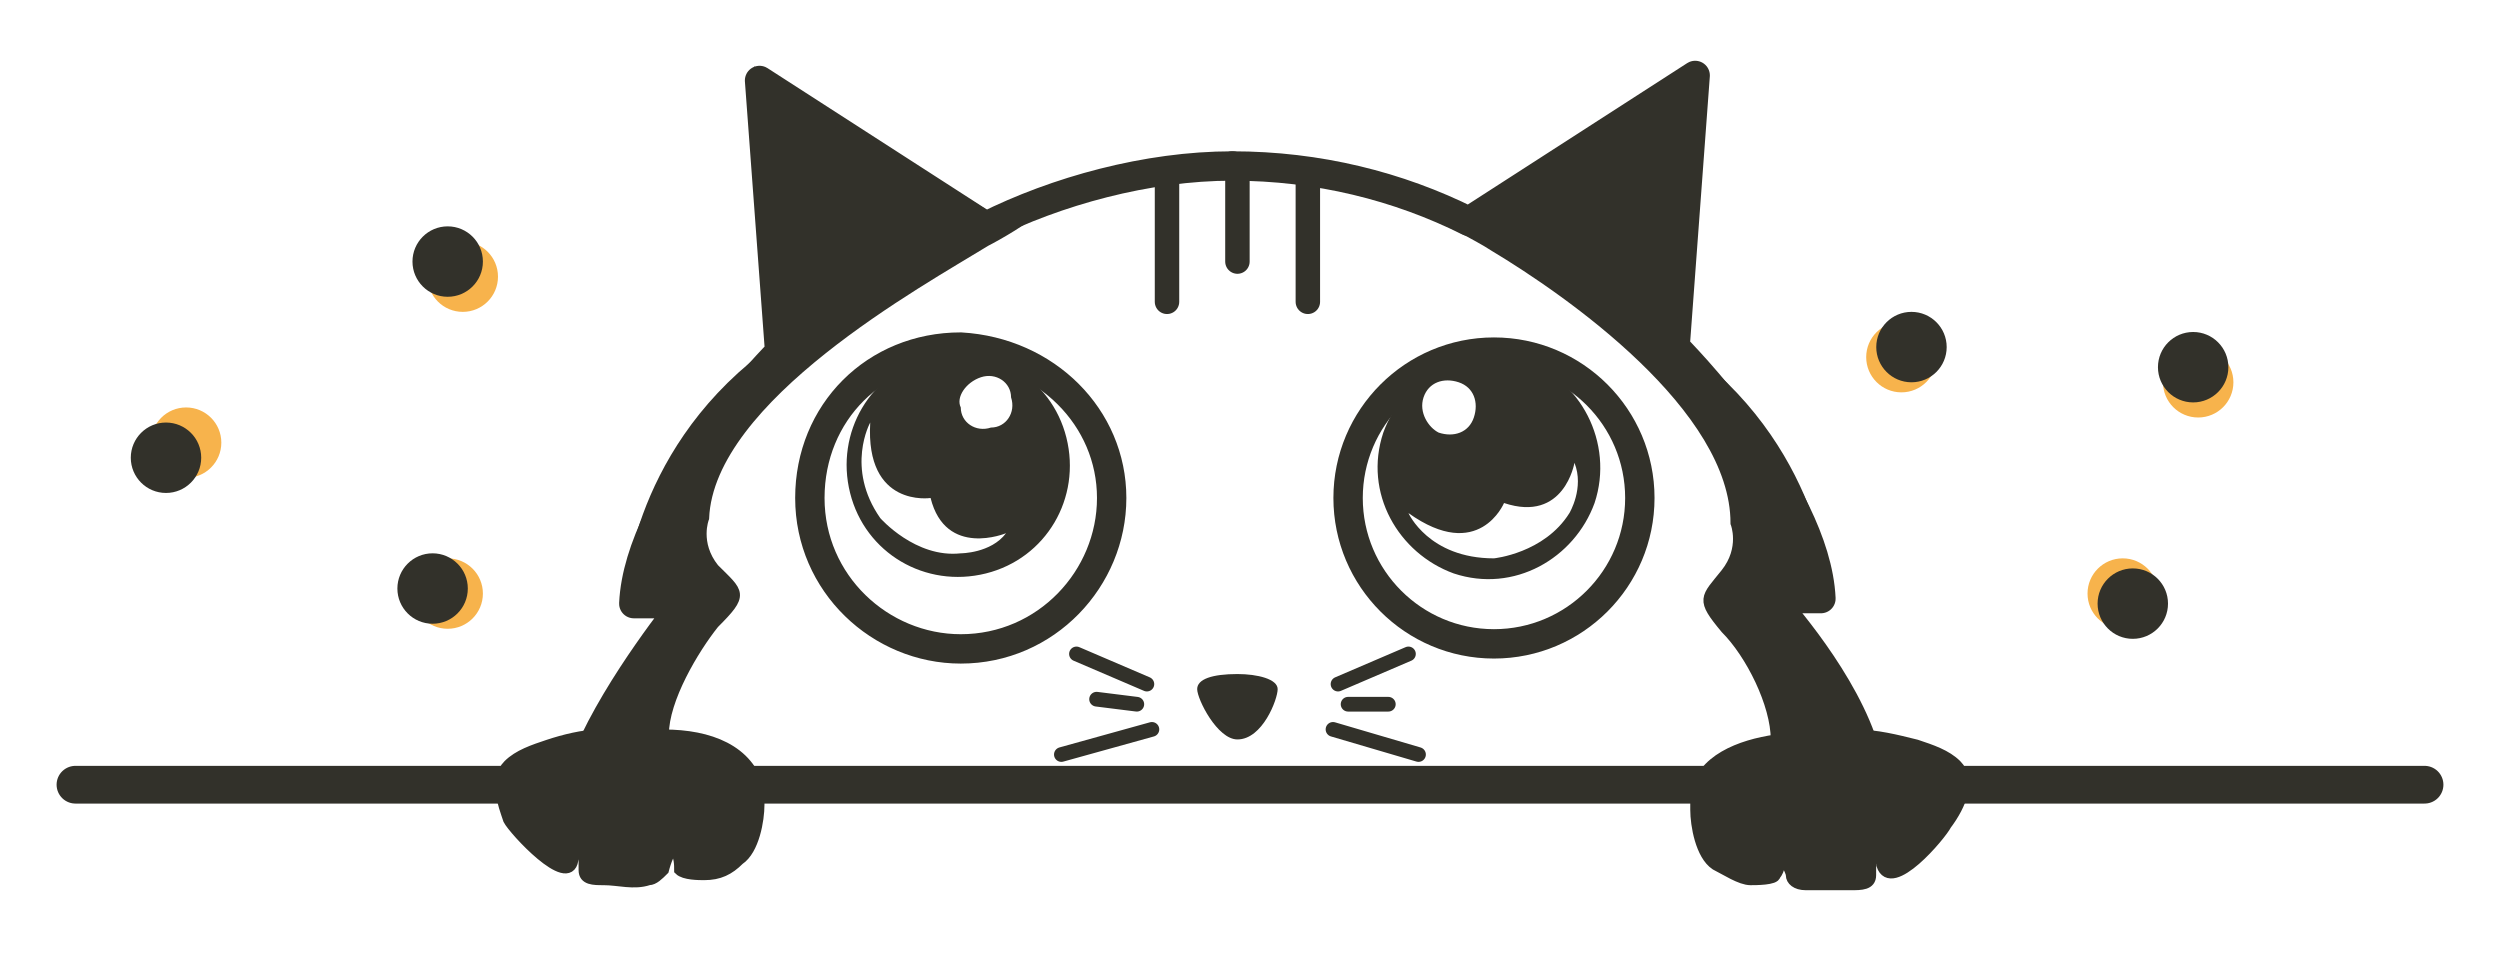 <?xml version="1.0" encoding="utf-8"?>
<!-- Generator: Adobe Illustrator 22.0.0, SVG Export Plug-In . SVG Version: 6.00 Build 0)  -->
<svg version="1.1" id="Layer_1" xmlns="http://www.w3.org/2000/svg" xmlns:xlink="http://www.w3.org/1999/xlink" x="0px" y="0px"
	 viewBox="0 0 49.7 19.2" style="enable-background:new 0 0 49.7 19.2;" xml:space="preserve">
<style type="text/css">
	.st0{fill:none;stroke:#32312A;stroke-width:0.292;stroke-linecap:round;stroke-miterlimit:10;}
	.st1{fill:none;stroke:#32312A;stroke-width:0.584;stroke-linecap:round;stroke-linejoin:round;stroke-miterlimit:10;}
	.st2{fill:none;stroke:#32312A;stroke-width:0.584;stroke-miterlimit:10;}
	.st3{fill:#32312A;}
	.st4{fill:none;stroke:#32312A;stroke-width:0.486;stroke-linecap:round;stroke-linejoin:round;stroke-miterlimit:10;}
	.st5{fill:#32312A;stroke:#32312A;stroke-width:0.195;stroke-linecap:round;stroke-miterlimit:10;}
	.st6{fill:none;stroke:#32312A;stroke-width:0.75;stroke-linecap:round;stroke-linejoin:round;stroke-miterlimit:10;}
	.st7{fill:#F7B34C;}
</style>
<g>
	<g>
		<line class="st0" x1="28.2" y1="15" x2="26.5" y2="14.5"/>
		<line class="st0" x1="28" y1="13" x2="26.6" y2="13.6"/>
		<line class="st0" x1="27.6" y1="14" x2="26.8" y2="14"/>
	</g>
	<g>
		<line class="st0" x1="21.1" y1="15" x2="22.9" y2="14.5"/>
		<line class="st0" x1="21.4" y1="13" x2="22.8" y2="13.6"/>
		<line class="st0" x1="21.8" y1="13.9" x2="22.6" y2="14"/>
	</g>
	<path class="st1" d="M24.5,3.3c1.7,0,3.3,0.4,4.7,1.1l4.5-2.9l-0.4,5.4c0,0,2.8,2.8,2.9,5h-1c0,0,1.3,1.4,1.8,2.8"/>
	<path class="st1" d="M11.7,15c0.6-1.4,1.9-3,1.9-3h-1c0.1-2.2,2.9-5,2.9-5l-0.4-5.4l4.5,2.9c1.4-0.7,3.2-1.2,4.9-1.2"/>
	<path class="st2" d="M32.6,9.9c0,1.6-1.3,2.9-2.9,2.9s-2.9-1.3-2.9-2.9S28.1,7,29.7,7C31.3,7,32.6,8.3,32.6,9.9z"/>
	<path class="st2" d="M22.1,9.9c0,1.6-1.3,3-3,3c-1.6,0-3-1.3-3-3s1.3-3,3-3C20.8,7,22.1,8.3,22.1,9.9z"/>
	<path class="st3" d="M25.4,13.7c0,0.2-0.3,1-0.8,1c-0.4,0-0.8-0.8-0.8-1s0.3-0.3,0.8-0.3C25,13.4,25.4,13.5,25.4,13.7z"/>
	<line class="st4" x1="23.2" y1="3.4" x2="23.2" y2="6"/>
	<line class="st4" x1="26" y1="3.5" x2="26" y2="6"/>
	<line class="st4" x1="24.6" y1="3.4" x2="24.6" y2="5.2"/>
</g>
<path class="st3" d="M30.3,7.2c-1.2-0.4-2.4,0.3-2.8,1.4c-0.4,1.2,0.3,2.4,1.4,2.8c1.2,0.4,2.4-0.3,2.8-1.4
	C32.1,8.8,31.4,7.5,30.3,7.2z M28.3,7.9c0.1-0.3,0.4-0.4,0.7-0.3c0.3,0.1,0.4,0.4,0.3,0.7c-0.1,0.3-0.4,0.4-0.7,0.3
	C28.4,8.5,28.2,8.2,28.3,7.9z M29.7,11.1c-1.3,0-1.7-0.9-1.7-0.9c1.4,1,1.9-0.2,1.9-0.2c1.2,0.4,1.4-0.8,1.4-0.8
	c0.2,0.5-0.1,1-0.1,1C30.7,11,29.7,11.1,29.7,11.1z"/>
<path class="st3" d="M21.2,8.7c-0.3-1.2-1.5-1.9-2.7-1.6s-1.9,1.5-1.6,2.7s1.5,1.9,2.7,1.6C20.8,11.1,21.5,9.9,21.2,8.7z M19.5,7.5
	c0.3-0.1,0.6,0.1,0.6,0.4c0.1,0.3-0.1,0.6-0.4,0.6c-0.3,0.1-0.6-0.1-0.6-0.4C19,7.9,19.2,7.6,19.5,7.5z M17.5,10.3
	c-0.7-1-0.2-1.9-0.2-1.9c-0.1,1.7,1.2,1.5,1.2,1.5c0.3,1.2,1.5,0.7,1.5,0.7C19.7,11,19.1,11,19.1,11C18.2,11.1,17.5,10.3,17.5,10.3z
	"/>
<path class="st5" d="M19.8,4.4C19.8,4.4,19.9,4.4,19.8,4.4C19.9,4.4,19.8,4.4,19.8,4.4l-4.7-2.9L15.4,7c-0.1,0-0.1,0.1-0.2,0.1
	c-2.6,2-2.7,4.8-2.7,4.8h1c0,0,0,0.1-0.4,0.6c-0.3,0.3-0.9,1.5-1.2,2.1c-0.3,0-0.7,0.1-1,0.2c-0.3,0.1-0.6,0.2-0.8,0.4
	c-0.3,0.3-0.1,0.8,0,1.1c0.1,0.2,1.2,1.4,1.3,0.8c0-0.1,0.2-0.3,0.2-0.1c0,0.1,0,0.2,0,0.3c0,0.2,0.2,0.2,0.4,0.2
	c0.3,0,0.6,0.1,0.9,0c0.1,0,0.2-0.1,0.3-0.2c0,0,0.1-0.4,0.2-0.4c0.1,0.1,0.1,0.3,0.1,0.4c0.1,0.1,0.4,0.1,0.5,0.1
	c0.3,0,0.5-0.1,0.7-0.3c0.3-0.2,0.4-0.8,0.4-1.1c0-0.1,0-0.2,0-0.3c-0.2-0.8-1-1.1-1.9-1.1c0-0.7,0.6-1.7,1-2.2
	c0.6-0.6,0.5-0.6,0-1.1c-0.4-0.5-0.2-1-0.2-1c0.1-2.4,4.3-4.7,5.6-5.5c0.2-0.1,0.9-0.5,0.9-0.6L19.8,4.4z"/>
<path class="st5" d="M38.9,15.2c-0.2-0.2-0.5-0.3-0.8-0.4c-0.4-0.1-0.8-0.2-1.2-0.2c-0.4-0.7-1-1.8-1.2-2.1
	c-0.4-0.5-0.4-0.6-0.4-0.6h1c0,0-0.1-2.8-2.7-4.8c-0.1,0-0.1-0.1-0.2-0.1l0.3-5.5l-4.6,2.9c-0.1,0-0.1,0-0.1,0s0,0,0.1,0.1l-0.7-0.3
	c0.2,0.1,1,0.5,1.3,0.7c1.5,0.9,4.8,3.2,4.8,5.5c0,0,0.2,0.5-0.2,1s-0.5,0.5,0,1.1c0.5,0.5,1,1.5,1,2.2c-0.7,0.1-1.5,0.4-1.6,1.1
	c0,0.1,0,0.2,0,0.3c0,0.3,0.1,0.9,0.4,1.1c0.2,0.1,0.5,0.3,0.7,0.3c0.1,0,0.5,0,0.5-0.1c0.1-0.1,0.1-0.3,0.1-0.4
	c0,0,0.2,0.3,0.2,0.4s0.1,0.2,0.3,0.2c0.3,0,0.6,0,0.9,0c0.2,0,0.4,0,0.4-0.2c0-0.1,0-0.2,0-0.3c0.1-0.2,0.2,0,0.2,0.1
	c0.2,0.6,1.2-0.6,1.3-0.8C39,16,39.2,15.5,38.9,15.2z"/>
<path class="st6" d="M48.2,15.6H1.5"/>
<circle class="st7" cx="37.8" cy="7.1" r="0.7"/>
<circle class="st7" cx="42.2" cy="11.8" r="0.7"/>
<circle class="st7" cx="43.7" cy="7.6" r="0.7"/>
<circle class="st3" cx="42.4" cy="12" r="0.7"/>
<circle class="st3" cx="43.6" cy="7.3" r="0.7"/>
<circle class="st7" cx="9.2" cy="5.5" r="0.7"/>
<circle class="st7" cx="8.9" cy="11.8" r="0.7"/>
<circle class="st7" cx="3.7" cy="8.8" r="0.7"/>
<circle class="st3" cx="8.9" cy="5.2" r="0.7"/>
<circle class="st3" cx="8.6" cy="11.7" r="0.7"/>
<circle class="st3" cx="3.3" cy="9.1" r="0.7"/>
<circle class="st3" cx="38" cy="6.9" r="0.7"/>
</svg>
